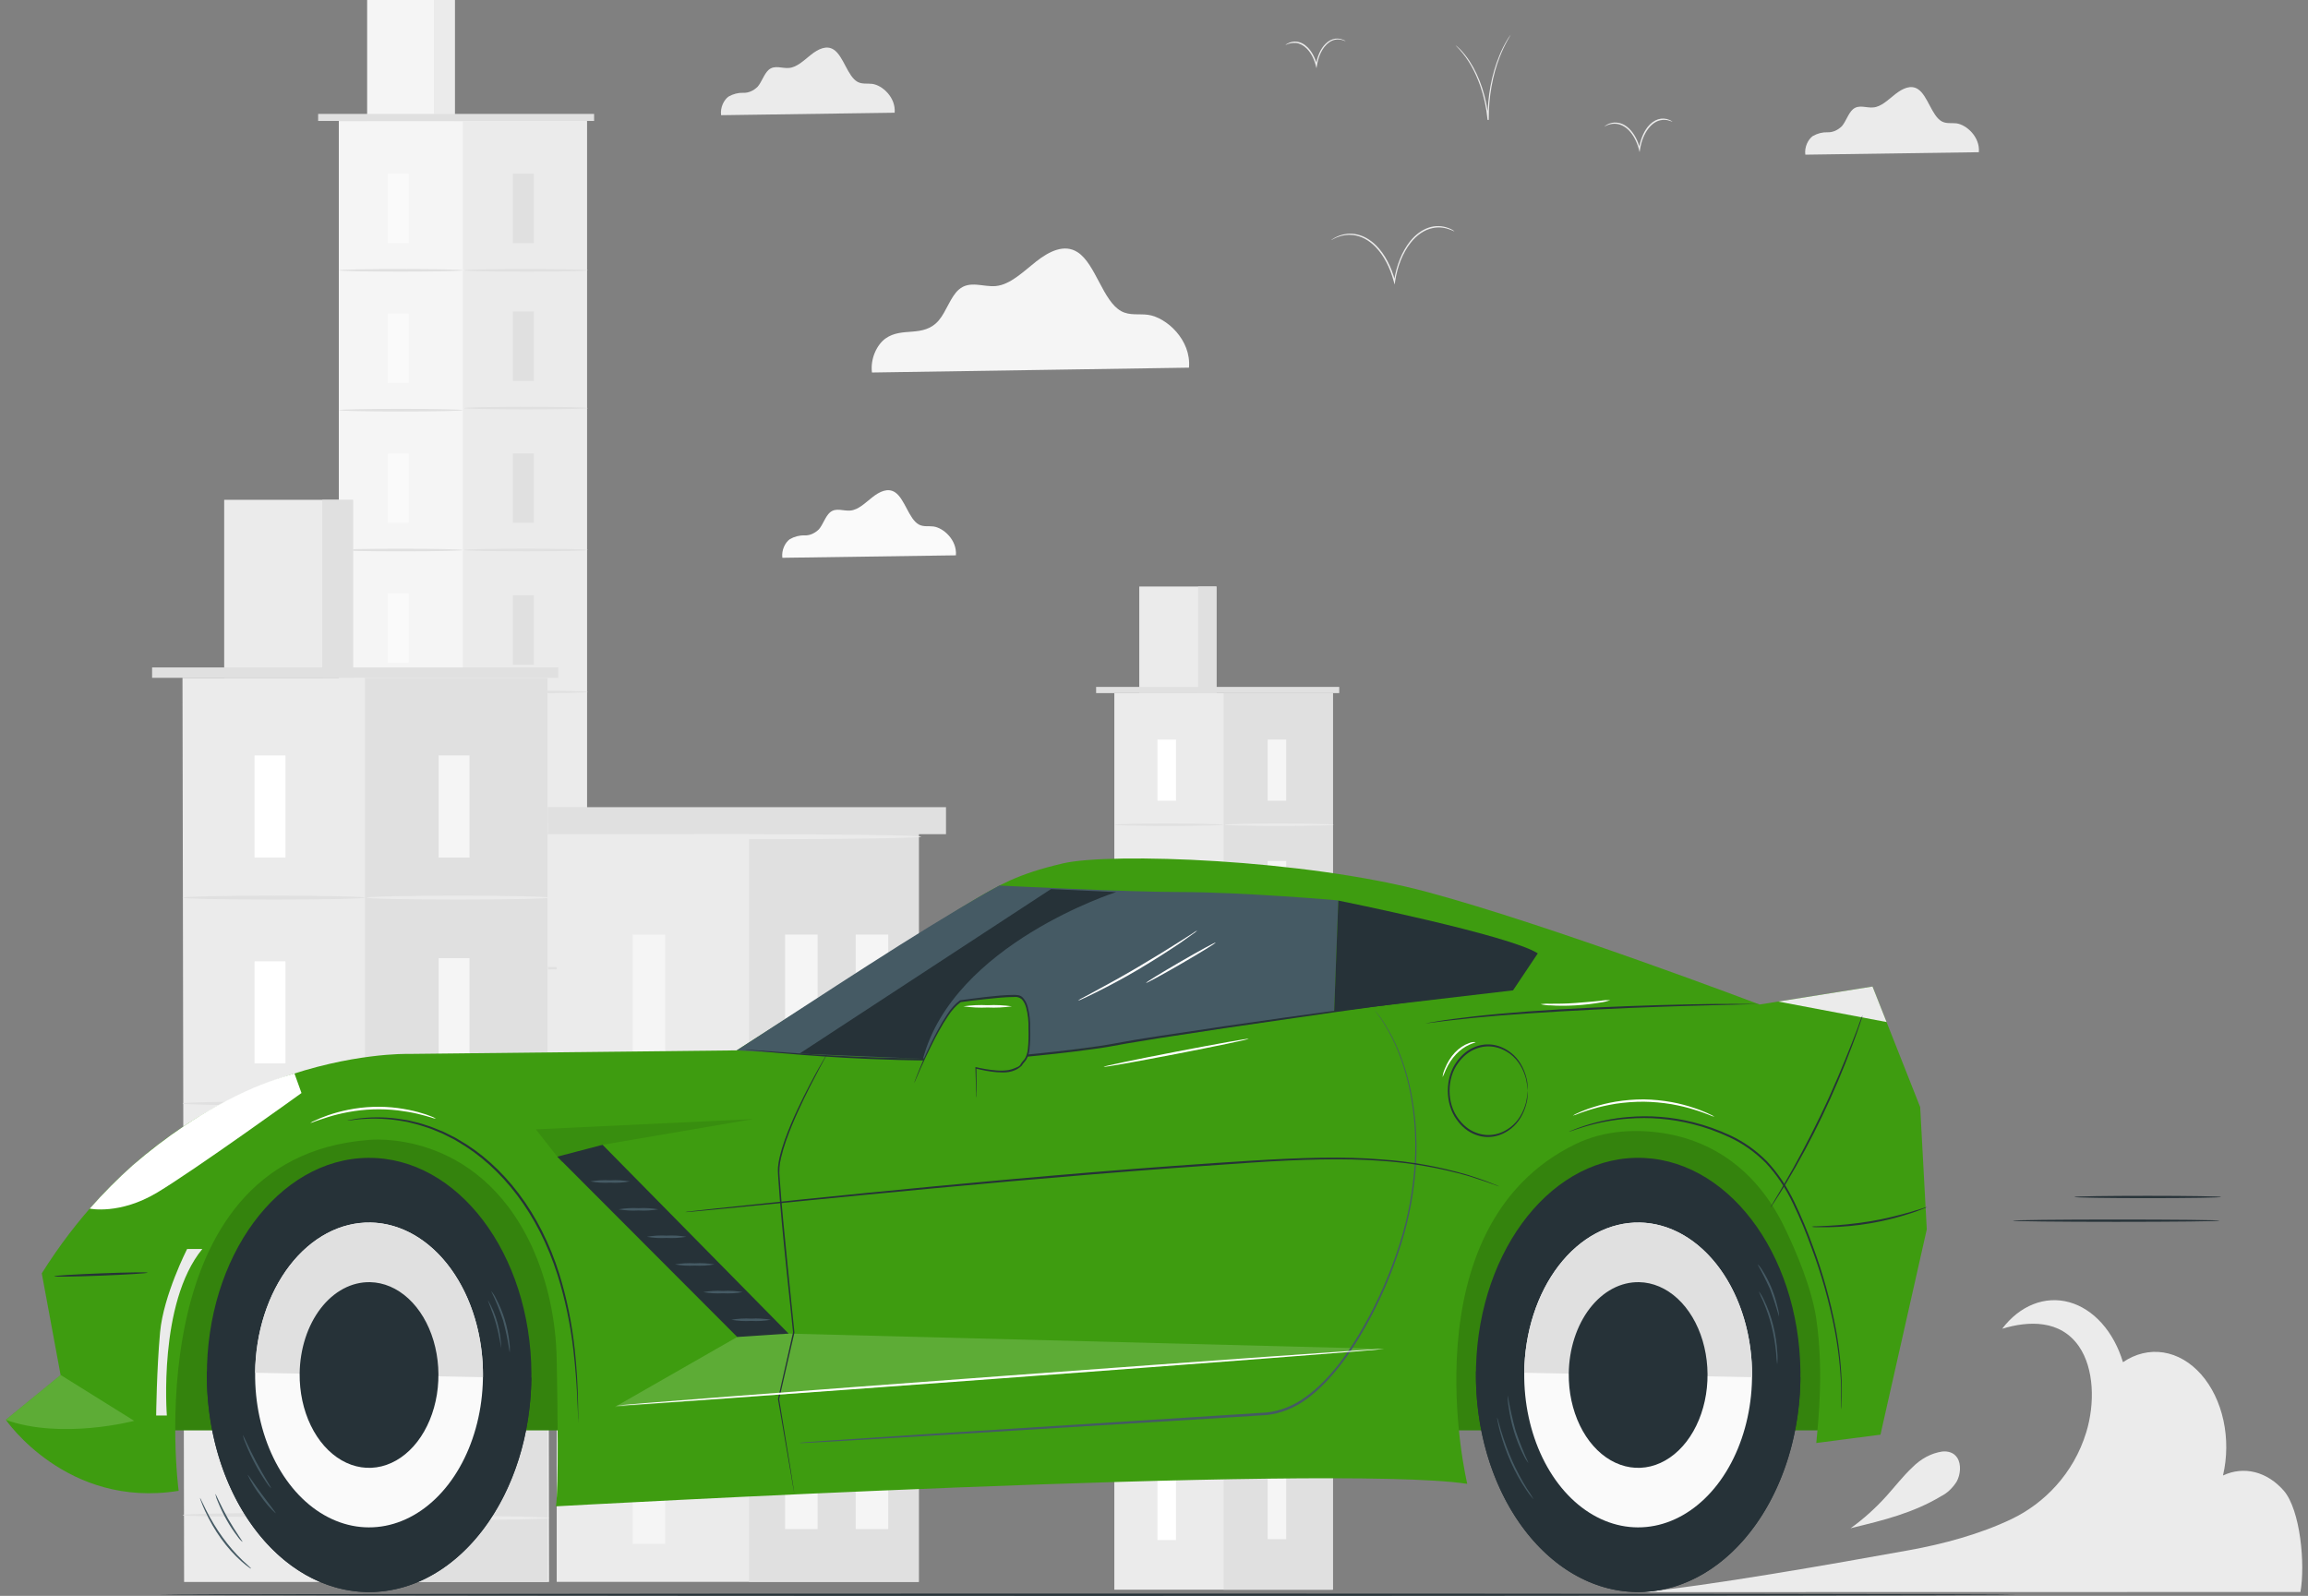 <svg width="201" height="139" viewBox="0 0 201 139" fill="none" xmlns="http://www.w3.org/2000/svg">
<rect x="0" y="0" width="201" height="139" fill="#808080" stroke="none"/>
<path d="M116.077 60.371H97.046V138.463H116.077V60.371Z" fill="#EBEBEB"/>
<path d="M116.076 60.371H106.56V138.463H116.076V60.371Z" fill="#E0E0E0"/>
<path d="M105.938 51.086H99.218V60.367H105.938V51.086Z" fill="#EBEBEB"/>
<path d="M105.938 51.086H104.337V60.367H105.938V51.086Z" fill="#E0E0E0"/>
<path d="M116.633 59.83H95.459V60.37H116.633V59.83Z" fill="#E0E0E0"/>
<path d="M102.413 64.417H100.802V69.74H102.413V64.417Z" fill="white"/>
<path d="M106.56 71.832C106.56 71.889 104.43 71.935 101.803 71.935C99.176 71.935 97.046 71.889 97.046 71.832C97.046 71.774 99.176 71.732 101.803 71.732C104.43 71.732 106.56 71.782 106.56 71.832Z" fill="#E0E0E0"/>
<path d="M112.013 64.417H110.402V69.74H112.013V64.417Z" fill="#F5F5F5"/>
<path d="M116.16 71.832C116.16 71.889 114.03 71.935 111.403 71.935C108.776 71.935 106.643 71.889 106.643 71.832C106.643 71.774 108.773 71.732 111.403 71.732C114.032 71.732 116.16 71.782 116.16 71.832Z" fill="#EBEBEB"/>
<path d="M112.013 74.991H110.402V80.314H112.013V74.991Z" fill="#F5F5F5"/>
<path d="M116.16 82.406C116.16 82.46 114.03 82.506 111.403 82.506C108.776 82.506 106.643 82.46 106.643 82.406C106.643 82.352 108.773 82.302 111.403 82.302C114.032 82.302 116.16 82.349 116.16 82.406Z" fill="#EBEBEB"/>
<path d="M112.013 85.88H110.402V91.204H112.013V85.88Z" fill="#F5F5F5"/>
<path d="M116.16 93.295C116.16 93.353 114.03 93.398 111.403 93.398C108.776 93.398 106.643 93.353 106.643 93.295C106.643 93.237 108.773 93.195 111.403 93.195C114.032 93.195 116.16 93.241 116.16 93.295Z" fill="#EBEBEB"/>
<path d="M112.013 96.772H110.402V102.096H112.013V96.772Z" fill="#F5F5F5"/>
<path d="M116.16 104.188C116.16 104.245 114.03 104.287 111.403 104.287C108.776 104.287 106.643 104.245 106.643 104.188C106.643 104.13 108.773 104.084 111.403 104.084C114.032 104.084 116.16 104.13 116.16 104.188Z" fill="#EBEBEB"/>
<path d="M112.013 107.351H110.402V112.674H112.013V107.351Z" fill="#F5F5F5"/>
<path d="M116.16 114.77C116.16 114.828 114.03 114.874 111.403 114.874C108.776 114.874 106.643 114.828 106.643 114.77C106.643 114.713 108.773 114.67 111.403 114.67C114.032 114.67 116.16 114.713 116.16 114.77Z" fill="#EBEBEB"/>
<path d="M112.013 117.975H110.402V123.298H112.013V117.975Z" fill="#F5F5F5"/>
<path d="M112.013 128.737H110.402V134.061H112.013V128.737Z" fill="#F5F5F5"/>
<path d="M116.16 125.39C116.16 125.444 114.03 125.49 111.403 125.49C108.776 125.49 106.643 125.444 106.643 125.39C106.643 125.337 108.773 125.287 111.403 125.287C114.032 125.287 116.16 125.333 116.16 125.39Z" fill="#EBEBEB"/>
<path d="M102.413 75.152H100.802V80.476H102.413V75.152Z" fill="white"/>
<path d="M106.56 82.567C106.56 82.621 104.43 82.667 101.803 82.667C99.176 82.667 97.046 82.621 97.046 82.567C97.046 82.513 99.176 82.464 101.803 82.464C104.43 82.464 106.56 82.529 106.56 82.567Z" fill="#E0E0E0"/>
<path d="M102.413 85.884H100.802V91.207H102.413V85.884Z" fill="white"/>
<path d="M106.56 93.299C106.56 93.356 104.43 93.402 101.803 93.402C99.176 93.402 97.046 93.356 97.046 93.299C97.046 93.241 99.176 93.199 101.803 93.199C104.43 93.199 106.56 93.245 106.56 93.299Z" fill="#E0E0E0"/>
<path d="M102.413 96.619H100.802V101.943H102.413V96.619Z" fill="white"/>
<path d="M106.56 104.023C106.56 104.076 104.43 104.122 101.803 104.122C99.176 104.122 97.046 104.076 97.046 104.023C97.046 103.969 99.176 103.919 101.803 103.919C104.43 103.919 106.56 103.977 106.56 104.023Z" fill="#E0E0E0"/>
<path d="M102.413 107.351H100.802V112.674H102.413V107.351Z" fill="white"/>
<path d="M106.56 114.77C106.56 114.828 104.43 114.874 101.803 114.874C99.176 114.874 97.046 114.828 97.046 114.77C97.046 114.713 99.176 114.67 101.803 114.67C104.43 114.67 106.56 114.713 106.56 114.77Z" fill="#E0E0E0"/>
<path d="M102.413 118.086H100.802V123.41H102.413V118.086Z" fill="white"/>
<path d="M106.56 125.517C106.56 125.57 104.43 125.616 101.803 125.616C99.176 125.616 97.046 125.57 97.046 125.517C97.046 125.463 99.176 125.413 101.803 125.413C104.43 125.413 106.56 125.444 106.56 125.517Z" fill="#E0E0E0"/>
<path d="M102.413 128.818H100.802V134.141H102.413V128.818Z" fill="white"/>
<path d="M51.108 10.536H29.508V117.852H51.108V10.536Z" fill="#F5F5F5"/>
<path d="M51.108 10.536H40.308V117.556H51.108V10.536Z" fill="#EBEBEB"/>
<path d="M39.6 0H31.974V10.536H39.6V0Z" fill="#F5F5F5"/>
<path d="M39.603 0H37.784V10.536H39.603V0Z" fill="#EBEBEB"/>
<path d="M27.706 10.535V9.922H51.739V10.535" fill="#E0E0E0"/>
<path d="M35.6 15.13H33.771V21.175H35.6V15.13Z" fill="#FAFAFA"/>
<path d="M40.308 23.544C40.308 23.609 37.889 23.659 34.907 23.659C31.925 23.659 29.508 23.609 29.508 23.544C29.508 23.479 31.925 23.429 34.907 23.429C37.889 23.429 40.308 23.482 40.308 23.544Z" fill="#E0E0E0"/>
<path d="M46.495 15.13H44.666V21.175H46.495V15.13Z" fill="#E0E0E0"/>
<path d="M51.201 23.544C51.201 23.609 48.784 23.659 45.815 23.659C42.845 23.659 40.413 23.609 40.413 23.544C40.413 23.479 42.832 23.429 45.815 23.429C48.797 23.429 51.201 23.482 51.201 23.544Z" fill="#E0E0E0"/>
<path d="M46.495 27.128H44.666V33.174H46.495V27.128Z" fill="#E0E0E0"/>
<path d="M51.201 35.545C51.201 35.607 48.784 35.66 45.815 35.66C42.845 35.66 40.413 35.607 40.413 35.545C40.413 35.484 42.832 35.43 45.815 35.43C48.797 35.43 51.201 35.48 51.201 35.545Z" fill="#E0E0E0"/>
<path d="M46.495 39.492H44.666V45.537H46.495V39.492Z" fill="#E0E0E0"/>
<path d="M51.201 47.904C51.201 47.969 48.784 48.019 45.815 48.019C42.845 48.019 40.413 47.969 40.413 47.904C40.413 47.839 42.832 47.789 45.815 47.789C48.797 47.789 51.201 47.843 51.201 47.904Z" fill="#E0E0E0"/>
<path d="M46.495 51.85H44.666V57.895H46.495V51.85Z" fill="#E0E0E0"/>
<path d="M51.201 60.267C51.201 60.329 48.784 60.382 45.815 60.382C42.845 60.382 40.413 60.329 40.413 60.267C40.413 60.206 42.832 60.152 45.815 60.152C48.797 60.152 51.201 60.202 51.201 60.267Z" fill="#E0E0E0"/>
<path d="M46.495 63.86H44.666V69.905H46.495V63.86Z" fill="#E0E0E0"/>
<path d="M51.201 72.273C51.201 72.338 48.784 72.388 45.815 72.388C42.845 72.388 40.413 72.338 40.413 72.273C40.413 72.208 42.832 72.158 45.815 72.158C48.797 72.158 51.201 72.212 51.201 72.273Z" fill="#E0E0E0"/>
<path d="M46.495 75.916H44.666V81.961H46.495V75.916Z" fill="#E0E0E0"/>
<path d="M46.495 88.129H44.666V94.174H46.495V88.129Z" fill="#E0E0E0"/>
<path d="M51.201 84.329C51.201 84.394 48.784 84.444 45.815 84.444C42.845 84.444 40.413 84.394 40.413 84.329C40.413 84.264 42.832 84.214 45.815 84.214C48.797 84.214 51.201 84.268 51.201 84.329Z" fill="#E0E0E0"/>
<path d="M35.6 27.313H33.771V33.358H35.6V27.313Z" fill="#FAFAFA"/>
<path d="M40.308 35.726C40.308 35.791 37.889 35.841 34.907 35.841C31.925 35.841 29.508 35.791 29.508 35.726C29.508 35.661 31.925 35.611 34.907 35.611C37.889 35.611 40.308 35.664 40.308 35.726Z" fill="#E0E0E0"/>
<path d="M35.6 39.495H33.771V45.54H35.6V39.495Z" fill="#FAFAFA"/>
<path d="M40.308 47.908C40.308 47.973 37.889 48.023 34.907 48.023C31.925 48.023 29.508 47.973 29.508 47.908C29.508 47.843 31.925 47.793 34.907 47.793C37.889 47.793 40.308 47.847 40.308 47.908Z" fill="#E0E0E0"/>
<path d="M35.6 51.678H33.771V57.723H35.6V51.678Z" fill="#FAFAFA"/>
<path d="M40.308 60.091C40.308 60.156 37.889 60.206 34.907 60.206C31.925 60.206 29.508 60.156 29.508 60.091C29.508 60.026 31.925 59.976 34.907 59.976C37.889 59.976 40.308 60.029 40.308 60.091Z" fill="#E0E0E0"/>
<path d="M35.6 63.86H33.771V69.905H35.6V63.86Z" fill="#FAFAFA"/>
<path d="M40.308 72.273C40.308 72.338 37.889 72.388 34.907 72.388C31.925 72.388 29.508 72.338 29.508 72.273C29.508 72.208 31.925 72.158 34.907 72.158C37.889 72.158 40.308 72.212 40.308 72.273Z" fill="#E0E0E0"/>
<path d="M35.6 76.043H33.771V82.088H35.6V76.043Z" fill="#FAFAFA"/>
<path d="M40.308 84.448C40.308 84.513 37.889 84.563 34.907 84.563C31.925 84.563 29.508 84.513 29.508 84.448C29.508 84.383 31.925 84.333 34.907 84.333C37.889 84.333 40.308 84.391 40.308 84.448Z" fill="#E0E0E0"/>
<path d="M35.6 88.221H33.771V94.266H35.6V88.221Z" fill="#FAFAFA"/>
<path d="M80.015 72.577H48.483V137.78H80.015V72.577Z" fill="#EBEBEB"/>
<path d="M80.015 72.577H65.23V137.78H80.015V72.577Z" fill="#E0E0E0"/>
<path d="M57.928 81.401H55.093V92.198H57.928V81.401Z" fill="#F5F5F5"/>
<path d="M57.928 123.667H55.093V134.467H57.928V123.667Z" fill="#F5F5F5"/>
<path d="M65.23 96.438C65.23 96.561 61.481 96.657 56.856 96.657C52.231 96.657 48.483 96.561 48.483 96.438C48.483 96.316 52.231 96.22 56.856 96.22C61.481 96.22 65.23 96.319 65.23 96.438Z" fill="#F5F5F5"/>
<path d="M57.928 102.695H55.093V113.492H57.928V102.695Z" fill="#F5F5F5"/>
<path d="M65.23 117.733C65.23 117.851 61.481 117.951 56.856 117.951C52.231 117.951 48.483 117.851 48.483 117.733C48.483 117.614 52.231 117.51 56.856 117.51C61.481 117.51 65.23 117.61 65.23 117.733Z" fill="#F5F5F5"/>
<path d="M71.206 81.401H68.371V92.198H71.206V81.401Z" fill="#F5F5F5"/>
<path d="M77.356 81.401H74.521V92.198H77.356V81.401Z" fill="#F5F5F5"/>
<path d="M71.206 101.892H68.371V112.689H71.206V101.892Z" fill="#F5F5F5"/>
<path d="M77.356 101.892H74.521V112.689H77.356V101.892Z" fill="#F5F5F5"/>
<path d="M71.206 122.385H68.371V133.182H71.206V122.385Z" fill="#F5F5F5"/>
<path d="M77.356 122.385H74.521V133.182H77.356V122.385Z" fill="#F5F5F5"/>
<path d="M82.385 70.304H46.11V72.657H82.385V70.304Z" fill="#E0E0E0"/>
<path d="M80.236 72.876C80.236 72.998 73.187 73.098 64.495 73.098C55.803 73.098 48.755 72.998 48.755 72.876C48.755 72.753 55.801 72.657 64.495 72.657C73.189 72.657 80.236 72.757 80.236 72.876Z" fill="#EBEBEB"/>
<path d="M47.817 137.788H16.033L15.893 59.036H47.68L47.817 137.788Z" fill="#EBEBEB"/>
<path d="M47.678 59.039H31.786V137.788H47.678V59.039Z" fill="#E0E0E0"/>
<path d="M30.747 43.533H19.524V59.035H30.747V43.533Z" fill="#EBEBEB"/>
<path d="M30.747 43.533H28.071V59.035H30.747V43.533Z" fill="#E0E0E0"/>
<path d="M48.61 58.133H13.246V59.039H48.61V58.133Z" fill="#E0E0E0"/>
<path d="M24.859 65.798H22.168V74.691H24.859V65.798Z" fill="white"/>
<path d="M31.788 78.184C31.788 78.276 28.23 78.353 23.843 78.353C19.456 78.353 15.896 78.276 15.896 78.184C15.896 78.092 19.453 78.012 23.843 78.012C28.233 78.012 31.788 78.088 31.788 78.184Z" fill="#E0E0E0"/>
<path d="M40.891 65.798H38.2V74.691H40.891V65.798Z" fill="#F5F5F5"/>
<path d="M47.817 78.184C47.817 78.276 44.259 78.353 39.872 78.353C35.484 78.353 31.925 78.276 31.925 78.184C31.925 78.092 35.482 78.012 39.872 78.012C44.262 78.012 47.817 78.088 47.817 78.184Z" fill="#EBEBEB"/>
<path d="M40.891 83.454H38.2V92.347H40.891V83.454Z" fill="#F5F5F5"/>
<path d="M47.817 95.84C47.817 95.932 44.259 96.008 39.872 96.008C35.484 96.008 31.925 95.932 31.925 95.84C31.925 95.748 35.482 95.671 39.872 95.671C44.262 95.671 47.817 95.744 47.817 95.84Z" fill="#EBEBEB"/>
<path d="M40.891 101.647H38.2V110.54H40.891V101.647Z" fill="#F5F5F5"/>
<path d="M47.817 114.029C47.817 114.121 44.259 114.197 39.872 114.197C35.484 114.197 31.925 114.121 31.925 114.029C31.925 113.937 35.482 113.86 39.872 113.86C44.262 113.86 47.817 113.937 47.817 114.029Z" fill="#EBEBEB"/>
<path d="M40.891 119.836H38.2V128.73H40.891V119.836Z" fill="#F5F5F5"/>
<path d="M47.817 132.218C47.817 132.314 44.259 132.387 39.872 132.387C35.484 132.387 31.925 132.314 31.925 132.218C31.925 132.122 35.482 132.042 39.867 132.042C44.252 132.042 47.817 132.126 47.817 132.218Z" fill="#EBEBEB"/>
<path d="M24.859 83.727H22.168V92.62H24.859V83.727Z" fill="white"/>
<path d="M31.788 96.108C31.788 96.204 28.23 96.277 23.843 96.277C19.456 96.277 15.896 96.204 15.896 96.108C15.896 96.013 19.453 95.94 23.843 95.94C28.233 95.94 31.788 96.016 31.788 96.108Z" fill="#E0E0E0"/>
<path d="M24.859 101.651H22.168V110.544H24.859V101.651Z" fill="white"/>
<path d="M31.788 114.037C31.788 114.129 28.23 114.205 23.843 114.205C19.456 114.205 15.896 114.129 15.896 114.037C15.896 113.945 19.453 113.864 23.843 113.864C28.233 113.864 31.788 113.941 31.788 114.037Z" fill="#E0E0E0"/>
<path d="M24.859 119.579H22.168V128.472H24.859V119.579Z" fill="white"/>
<path d="M31.788 131.961C31.788 132.057 28.23 132.13 23.843 132.13C19.456 132.13 15.896 132.057 15.896 131.961C15.896 131.866 19.453 131.793 23.843 131.793C28.233 131.793 31.788 131.869 31.788 131.961Z" fill="#E0E0E0"/>
<path d="M77.914 9.818C78.029 8.498 76.844 7.415 75.955 7.304C75.529 7.25 75.089 7.35 74.685 7.131C73.813 6.655 73.461 4.886 72.613 4.326C71.977 3.903 71.245 4.28 70.628 4.767C70.011 5.254 69.404 5.865 68.713 5.918C68.113 5.98 67.462 5.631 66.938 6.087C66.546 6.433 66.341 7.139 65.981 7.554C65.606 7.917 65.172 8.101 64.732 8.083C64.294 8.068 63.857 8.18 63.444 8.413C63.045 8.701 62.71 9.361 62.8 10.033L77.914 9.818Z" fill="#EBEBEB"/>
<path d="M83.247 48.369C83.362 47.053 82.175 45.97 81.288 45.855C80.865 45.801 80.424 45.905 80.02 45.686C79.148 45.206 78.796 43.441 77.949 42.88C77.312 42.458 76.58 42.831 75.963 43.318C75.346 43.805 74.739 44.419 74.046 44.469C73.449 44.527 72.797 44.181 72.273 44.638C71.882 44.98 71.676 45.686 71.316 46.105C70.941 46.466 70.508 46.65 70.067 46.634C69.629 46.618 69.192 46.73 68.78 46.964C68.381 47.252 68.045 47.912 68.133 48.584L83.247 48.369Z" fill="#FAFAFA"/>
<path d="M172.335 13.257C172.453 11.941 171.265 10.858 170.377 10.743C169.953 10.693 169.51 10.793 169.108 10.574C168.237 10.098 167.884 8.329 167.037 7.769C166.4 7.346 165.668 7.723 165.051 8.206C164.434 8.69 163.827 9.308 163.134 9.358C162.534 9.419 161.886 9.07 161.359 9.526C160.97 9.868 160.764 10.574 160.404 10.993C160.03 11.355 159.596 11.539 159.156 11.522C158.717 11.507 158.281 11.618 157.868 11.852C157.469 12.14 157.133 12.8 157.222 13.472L172.335 13.257Z" fill="#EBEBEB"/>
<path d="M103.546 32.023C103.759 29.616 101.587 27.635 99.964 27.417C99.188 27.317 98.382 27.505 97.645 27.102C96.054 26.231 95.417 23.003 93.863 21.978C92.7 21.21 91.363 21.893 90.234 22.78C89.106 23.667 87.994 24.788 86.736 24.914C85.641 25.025 84.451 24.388 83.494 25.229C82.781 25.851 82.407 27.148 81.748 27.916C81.09 28.683 80.265 28.818 79.466 28.883C78.668 28.948 77.841 28.963 77.114 29.485C76.386 30.007 75.784 31.213 75.936 32.445L103.546 32.023Z" fill="#F5F5F5"/>
<path d="M117.198 3.593C117.116 3.571 117.034 3.541 116.953 3.504C116.724 3.427 116.488 3.413 116.256 3.462C115.919 3.537 115.601 3.754 115.337 4.092C115.016 4.506 114.789 5.073 114.691 5.707L114.652 5.945L114.593 5.719C114.436 5.116 114.165 4.602 113.817 4.245C113.533 3.955 113.207 3.782 112.87 3.742C112.555 3.716 112.24 3.778 111.939 3.927C112.015 3.853 112.097 3.799 112.184 3.765C112.409 3.654 112.646 3.607 112.882 3.627C113.235 3.651 113.578 3.822 113.876 4.122C114.244 4.489 114.53 5.025 114.696 5.658H114.598C114.702 5.001 114.94 4.416 115.276 3.992C115.511 3.705 115.786 3.508 116.077 3.416C116.369 3.325 116.671 3.34 116.958 3.462C117.042 3.485 117.123 3.529 117.198 3.593Z" fill="#EBEBEB"/>
<path d="M126.671 20.17C126.671 20.17 126.492 20.07 126.164 19.959C125.699 19.798 125.22 19.768 124.749 19.87C124.049 20.017 123.39 20.463 122.842 21.16C122.172 22.017 121.699 23.194 121.495 24.511V24.549L121.456 24.787L121.397 24.572C121.071 23.316 120.509 22.245 119.786 21.502C119.2 20.903 118.525 20.549 117.827 20.473C117.355 20.419 116.88 20.488 116.422 20.676C116.096 20.811 115.932 20.93 115.932 20.914C115.97 20.873 116.011 20.841 116.055 20.818C116.175 20.74 116.297 20.672 116.422 20.615C116.995 20.354 117.598 20.288 118.188 20.421C118.779 20.553 119.346 20.881 119.85 21.383C120.592 22.13 121.17 23.216 121.505 24.495H121.407V24.457C121.613 23.105 122.101 21.899 122.793 21.029C123.263 20.443 123.814 20.034 124.401 19.834C124.989 19.634 125.598 19.649 126.181 19.878C126.309 19.925 126.434 19.987 126.556 20.062C126.597 20.09 126.636 20.126 126.671 20.17Z" fill="#EBEBEB"/>
<path d="M145.658 10.612C145.658 10.612 145.557 10.566 145.376 10.509C145.122 10.428 144.86 10.416 144.603 10.474C144.221 10.556 143.862 10.802 143.564 11.184C143.2 11.651 142.942 12.291 142.83 13.008L142.791 13.249L142.734 13.023C142.554 12.343 142.249 11.763 141.858 11.357C141.537 11.029 141.168 10.834 140.786 10.789C140.527 10.758 140.266 10.792 140.014 10.889C139.838 10.958 139.743 11.019 139.738 11.008C139.733 10.996 139.76 10.981 139.804 10.95C139.869 10.902 139.936 10.861 140.005 10.827C140.259 10.705 140.525 10.654 140.79 10.678C141.188 10.706 141.574 10.898 141.909 11.234C142.322 11.647 142.643 12.251 142.827 12.961H142.732C142.846 12.205 143.117 11.53 143.503 11.042C143.766 10.719 144.074 10.496 144.402 10.393C144.73 10.29 145.068 10.308 145.391 10.447C145.461 10.475 145.53 10.512 145.597 10.559C145.636 10.589 145.66 10.605 145.658 10.612Z" fill="#EBEBEB"/>
<path d="M131.567 3.017C131.567 3.017 131.469 3.193 131.296 3.5C131.05 3.939 130.828 4.409 130.632 4.905C129.983 6.547 129.644 8.443 129.653 10.375V10.444H129.55C129.45 9.405 129.235 8.402 128.913 7.481C128.473 6.217 127.852 5.13 127.099 4.306C126.884 4.072 126.759 3.953 126.764 3.942C126.797 3.959 126.83 3.984 126.859 4.015C126.949 4.087 127.037 4.166 127.121 4.253C127.435 4.568 127.727 4.933 127.993 5.343C128.88 6.712 129.462 8.492 129.653 10.421H129.55V10.371C129.541 8.409 129.898 6.487 130.578 4.84C130.779 4.348 131.009 3.886 131.266 3.462C131.354 3.309 131.435 3.205 131.484 3.128C131.509 3.086 131.537 3.049 131.567 3.017Z" fill="#EBEBEB"/>
<path d="M175.596 138.9C175.596 138.954 139.38 139 94.715 139C50.05 139 13.824 138.95 13.824 138.9C13.824 138.851 50.033 138.801 94.715 138.801C139.397 138.801 175.596 138.843 175.596 138.9Z" fill="#263238"/>
<path d="M142.925 138.674C148.518 138.183 159.791 136.191 166.285 135.017C169.207 134.491 172.446 133.627 175.219 132.292C177.993 130.956 180.58 128.392 181.693 124.738C182.439 122.285 182.393 119.211 181.051 117.269C179.441 114.939 176.679 115.031 174.367 115.734C175.124 114.735 176.053 114.001 177.072 113.598C178.091 113.195 179.169 113.135 180.209 113.423C181.25 113.711 182.221 114.339 183.037 115.25C183.853 116.161 184.488 117.328 184.886 118.647C185.972 117.907 187.197 117.613 188.408 117.802C189.619 117.991 190.761 118.654 191.691 119.708C192.622 120.761 193.299 122.159 193.638 123.726C193.977 125.293 193.962 126.959 193.597 128.515C194.492 128.094 195.455 127.997 196.387 128.232C197.32 128.468 198.19 129.029 198.909 129.858C200.328 131.535 200.773 136.195 200.343 138.663L142.925 138.674Z" fill="#EBEBEB"/>
<path d="M161.325 133.067C163.956 132.433 166.617 131.785 169.055 130.315C169.578 130.052 170.041 129.616 170.403 129.048C170.733 128.449 170.819 127.551 170.461 126.983C170.154 126.496 169.626 126.384 169.153 126.427C168.196 126.567 167.286 127.052 166.52 127.831C165.737 128.568 165.045 129.463 164.308 130.284C163.33 131.369 162.273 132.319 161.153 133.12" fill="#EBEBEB"/>
<path d="M116.792 78.487C116.767 78.493 116.74 78.493 116.715 78.487H116.491L115.631 78.453L112.444 78.284L107.717 78.011L104.926 77.846C104.441 77.796 103.951 77.846 103.449 77.846H101.929C97.813 77.846 94.093 77.601 91.402 77.443L88.215 77.24L87.355 77.175L87.128 77.152C87.103 77.158 87.076 77.158 87.051 77.152H87.355L88.215 77.179L91.405 77.321C94.098 77.443 97.819 77.647 101.929 77.666H103.449C103.951 77.666 104.444 77.632 104.929 77.666L107.72 77.843L112.447 78.157L115.633 78.388L116.494 78.46L116.721 78.484L116.792 78.487Z" fill="#263238"/>
<path d="M25.919 97.824H162.794V124.58H13.281V114.731C13.282 110.247 14.614 105.946 16.984 102.776C19.354 99.605 22.567 97.824 25.919 97.824Z" fill="#3E9C10"/>
<g opacity="0.4">
<path opacity="0.4" d="M25.919 97.824H162.794V124.58H13.281V114.731C13.282 110.247 14.614 105.946 16.984 102.776C19.354 99.605 22.567 97.824 25.919 97.824Z" fill="black"/>
</g>
<path d="M0.503 123.659C0.503 123.659 5.807 131.431 15.559 129.85C15.559 129.85 11.658 100.883 32.098 99.29C32.098 99.29 41.465 98.196 46.29 108.502C47.68 111.523 48.437 114.988 48.484 118.535C48.565 122.604 48.659 129.474 48.415 131.201C48.415 131.201 115.958 127.444 127.781 129.244C127.781 129.244 122.4 106.832 137.226 99.643C139.756 98.415 142.676 98.281 145.341 98.784C148.975 99.467 152.87 101.693 155.38 106.844C156.461 109.059 157.798 112.271 158.176 114.866C158.822 119.314 158.383 123.506 158.176 125.686L163.767 124.96L167.8 107.078L167.226 96.427L163.075 85.926L153.237 87.492C153.237 87.492 135.035 80.583 124.325 77.7C113.615 74.818 96.697 74.246 92.602 75.194C88.505 76.142 86.945 77.155 84.914 78.33C82.884 79.504 64.157 91.487 64.157 91.487L35.537 91.798C35.537 91.798 15.986 91.253 3.638 110.909L5.276 119.759L0.503 123.659Z" fill="#3E9C10"/>
<path d="M64.162 91.488C64.162 91.488 81.799 92.493 86.44 92.255C91.081 92.017 116.19 88.076 116.19 88.076L116.552 78.426C116.552 78.426 108.222 77.697 102.755 77.697C98.206 77.697 87.034 77.129 87.034 77.129C86.678 77.329 86.288 77.536 85.924 77.743C79.436 81.447 72.145 86.329 64.162 91.488Z" fill="#455A64"/>
<path d="M7.814 105.27C7.814 105.27 10.427 105.831 13.694 103.869C16.961 101.908 26.257 95.203 26.257 95.203L25.643 93.499C25.643 93.499 23.977 93.948 22.058 94.761C19.982 95.66 17.96 96.773 16.012 98.089C14.483 99.116 12.997 100.252 11.56 101.494C10.258 102.655 9.007 103.916 7.814 105.27Z" fill="white"/>
<path d="M12.862 110.851C12.862 110.905 11.044 111.02 8.795 111.108C6.546 111.196 4.722 111.223 4.719 111.165C4.716 111.108 6.541 110.997 8.789 110.909C11.038 110.82 12.862 110.797 12.862 110.851Z" fill="#263238"/>
<g opacity="0.4">
<path opacity="0.4" d="M5.281 119.76L11.686 123.755C11.686 123.755 5.405 125.421 0.5 123.671L5.281 119.76Z" fill="white"/>
</g>
<path d="M16.296 108.786C16.296 108.786 14.236 112.824 13.941 116.04C13.646 119.257 13.6 123.291 13.6 123.291H14.532C14.532 123.291 13.757 113.476 17.621 108.786H16.296Z" fill="#EBEBEB"/>
<g opacity="0.3">
<path opacity="0.3" d="M48.899 101.21L46.662 98.365L65.627 97.467L52.479 99.713L48.899 101.21Z" fill="black"/>
</g>
<path d="M50.353 123.92C50.35 123.883 50.35 123.846 50.353 123.809C50.353 123.721 50.353 123.613 50.339 123.479C50.339 123.191 50.322 122.765 50.293 122.22C50.233 120.678 50.115 119.14 49.938 117.614C49.677 115.345 49.209 113.128 48.544 111.012C47.721 108.427 46.53 106.081 45.039 104.104C43.55 102.132 41.799 100.55 39.876 99.44L39.549 99.245L39.216 99.079L38.565 98.749C38.126 98.577 37.704 98.366 37.291 98.239C36.878 98.112 36.474 97.959 36.078 97.874L35.504 97.728L34.948 97.629C33.807 97.436 32.654 97.383 31.506 97.471C31.096 97.494 30.783 97.556 30.568 97.575L30.321 97.602H30.238C30.265 97.589 30.293 97.581 30.321 97.579L30.562 97.533C30.777 97.502 31.093 97.425 31.5 97.391C32.658 97.271 33.821 97.304 34.974 97.49L35.547 97.583L36.121 97.721C36.517 97.805 36.921 97.939 37.343 98.078C37.765 98.216 38.186 98.412 38.628 98.584L39.285 98.911L39.62 99.076L39.95 99.271C41.897 100.381 43.67 101.972 45.176 103.962C46.681 105.954 47.878 108.322 48.701 110.932C49.36 113.062 49.816 115.294 50.058 117.576C50.22 119.115 50.315 120.666 50.342 122.22C50.362 122.769 50.342 123.195 50.359 123.483V123.813C50.361 123.849 50.359 123.885 50.353 123.92Z" fill="#263238"/>
<g opacity="0.4">
<path opacity="0.4" d="M53.541 122.55L64.885 116.06L120.535 117.491L53.541 122.55Z" fill="white"/>
</g>
<path d="M64.205 116.451L48.532 100.745L52.479 99.713L68.676 116.156L64.205 116.451Z" fill="#263238"/>
<path d="M69.195 130.153C69.18 130.107 69.169 130.058 69.164 130.008C69.141 129.896 69.115 129.754 69.081 129.574C69.009 129.19 68.912 128.614 68.794 127.904C68.541 126.446 68.186 124.381 67.756 121.878V121.859V121.836C68.146 120.101 68.59 118.144 69.069 116.033V116.079C68.883 114.313 68.685 112.409 68.478 110.437C68.192 107.662 67.933 105.021 67.776 102.599L67.75 102.146C67.741 101.993 67.741 101.839 67.75 101.685C67.777 101.391 67.824 101.101 67.89 100.818C68.016 100.283 68.172 99.761 68.355 99.256C68.685 98.355 69.051 97.479 69.451 96.63C70.182 95.072 70.836 93.875 71.295 93.049C71.525 92.639 71.708 92.324 71.834 92.117C71.892 92.017 71.94 91.94 71.978 91.879C72.015 91.817 72.029 91.798 72.032 91.802C72.022 91.834 72.008 91.863 71.992 91.89L71.857 92.14L71.341 93.096C70.896 93.932 70.257 95.145 69.543 96.704C69.15 97.552 68.791 98.427 68.467 99.325C68.29 99.822 68.14 100.335 68.017 100.86C67.881 101.413 67.841 101.999 67.899 102.576C68.062 104.986 68.335 107.627 68.61 110.402C68.817 112.375 69.012 114.279 69.184 116.044V116.079L67.85 121.878V121.836C68.26 124.342 68.599 126.415 68.837 127.877L69.101 129.555C69.129 129.735 69.15 129.881 69.167 129.996C69.182 130.046 69.192 130.099 69.195 130.153Z" fill="#263238"/>
<path d="M69.618 91.775L91.526 77.439L97.205 77.701C97.205 77.701 83.05 82.214 80.382 92.221L69.618 91.775Z" fill="#263238"/>
<path d="M133.924 83.04L131.768 86.26L116.19 88.087L116.551 78.438C116.551 78.438 131.515 81.454 133.924 83.04Z" fill="#263238"/>
<path d="M69.6 125.674L69.789 125.651L70.348 125.605L72.5 125.452L80.413 124.93L106.515 123.272L110.286 123.03C111.5 122.903 112.68 122.431 113.746 121.644C115.851 120.109 117.474 117.787 118.8 115.442C120.065 113.216 121.117 110.786 121.932 108.21C122.642 105.965 123.077 103.582 123.222 101.152C123.277 100.095 123.267 99.033 123.191 97.978C123.117 97.037 122.992 96.104 122.818 95.187C122.531 93.719 122.092 92.311 121.516 91.004C121.145 90.184 120.717 89.412 120.237 88.701C120.07 88.459 119.935 88.286 119.847 88.163L119.717 87.975C119.717 87.975 119.766 88.029 119.858 88.148C119.95 88.267 120.087 88.436 120.26 88.67C120.75 89.378 121.187 90.15 121.565 90.973C122.151 92.283 122.6 93.694 122.898 95.168C123.077 96.09 123.206 97.028 123.286 97.974C123.367 99.037 123.381 100.108 123.329 101.175C123.19 103.621 122.757 106.022 122.046 108.283C121.235 110.881 120.182 113.331 118.911 115.576C117.592 117.917 115.949 120.247 113.826 121.836C112.741 122.637 111.541 123.118 110.307 123.248L106.526 123.49L80.425 125.087L72.511 125.551L70.357 125.667L69.798 125.69L69.6 125.674Z" fill="#455A64"/>
<path d="M133.049 94.999C133.023 94.651 132.972 94.306 132.897 93.971C132.659 93.068 132.185 92.311 131.563 91.837C131.108 91.486 130.605 91.262 130.083 91.178C129.562 91.094 129.033 91.153 128.529 91.349C127.933 91.577 127.394 92.014 126.968 92.616C126.501 93.253 126.24 94.109 126.24 95.001C126.24 95.894 126.501 96.75 126.968 97.387C127.393 97.99 127.933 98.426 128.529 98.65C129.033 98.848 129.562 98.908 130.084 98.824C130.605 98.74 131.109 98.515 131.563 98.162C132.186 97.69 132.66 96.932 132.897 96.028C132.972 95.692 133.023 95.348 133.049 94.999C133.056 95.091 133.056 95.184 133.049 95.276C133.049 95.387 133.04 95.497 133.023 95.606C133.011 95.758 132.986 95.907 132.949 96.051C132.726 96.991 132.251 97.787 131.615 98.285C131.149 98.656 130.631 98.896 130.094 98.989C129.556 99.082 129.01 99.026 128.489 98.826C127.866 98.597 127.301 98.145 126.857 97.517C126.364 96.845 126.088 95.941 126.088 94.999C126.088 94.058 126.364 93.154 126.857 92.482C127.302 91.856 127.866 91.403 128.489 91.173C129.01 90.972 129.556 90.917 130.094 91.011C130.632 91.105 131.15 91.345 131.615 91.718C132.251 92.214 132.727 93.009 132.949 93.948C132.986 94.092 133.011 94.241 133.023 94.393C133.041 94.503 133.049 94.615 133.049 94.727C133.056 94.818 133.056 94.909 133.049 94.999Z" fill="#263238"/>
<path d="M153.523 87.45H153.449H153.225L152.364 87.472L149.209 87.553C146.542 87.622 142.856 87.73 138.789 87.937C134.721 88.144 131.044 88.386 128.377 88.651C127.049 88.793 125.97 88.9 125.222 89.008L124.361 89.115L124.137 89.138C124.112 89.143 124.086 89.143 124.06 89.138C124.085 89.133 124.11 89.133 124.135 89.138L124.355 89.096L125.216 88.95C125.956 88.82 127.032 88.689 128.371 88.528C131.033 88.225 134.716 87.948 138.786 87.76C142.856 87.572 146.53 87.48 149.209 87.446C150.543 87.446 151.624 87.426 152.364 87.446H153.225H153.449C153.473 87.442 153.499 87.443 153.523 87.45Z" fill="#263238"/>
<path d="M154.863 87.235L164.3 89.019L163.075 85.926L154.863 87.235Z" fill="#EBEBEB"/>
<path d="M162.209 88.444C162.196 88.51 162.179 88.574 162.157 88.636L161.985 89.169C161.833 89.634 161.598 90.298 161.296 91.088C160.508 93.196 159.637 95.246 158.686 97.23C157.735 99.213 156.705 101.129 155.603 102.968C155.178 103.674 154.828 104.234 154.576 104.61L154.289 105.044C154.257 105.097 154.221 105.145 154.18 105.186C154.18 105.186 154.206 105.125 154.266 105.017L154.533 104.561C154.771 104.177 155.107 103.593 155.523 102.879C156.352 101.455 157.453 99.425 158.563 97.122C159.673 94.819 160.571 92.62 161.208 91.019C161.52 90.221 161.781 89.569 161.933 89.1L162.131 88.582C162.153 88.532 162.179 88.486 162.209 88.444Z" fill="#263238"/>
<path d="M160.345 122.742C160.34 122.701 160.34 122.66 160.345 122.619V122.235C160.345 121.917 160.345 121.468 160.345 120.846C160.282 119.142 160.09 117.451 159.771 115.799C159.293 113.353 158.624 110.981 157.777 108.721C157.298 107.374 156.753 106.07 156.148 104.818C155.507 103.469 154.703 102.273 153.768 101.279C152.808 100.323 151.744 99.574 150.612 99.056C149.561 98.562 148.484 98.178 147.389 97.905C145.535 97.444 143.646 97.286 141.764 97.437C140.492 97.533 139.227 97.768 137.983 98.139L137.41 98.32L136.985 98.465L136.721 98.554C136.693 98.566 136.663 98.574 136.632 98.577C136.66 98.559 136.689 98.545 136.718 98.534L136.977 98.427L137.398 98.262L137.972 98.062C139.216 97.66 140.484 97.403 141.761 97.295C143.657 97.126 145.561 97.275 147.429 97.74C148.533 98.011 149.619 98.396 150.678 98.891C151.824 99.414 152.901 100.173 153.871 101.141C154.817 102.151 155.632 103.363 156.283 104.729C156.889 105.991 157.434 107.302 157.915 108.656C158.758 110.932 159.419 113.321 159.886 115.783C160.191 117.447 160.364 119.149 160.402 120.861C160.402 121.468 160.402 121.94 160.382 122.258C160.382 122.408 160.382 122.527 160.365 122.619C160.362 122.661 160.355 122.702 160.345 122.742Z" fill="#263238"/>
<path d="M167.825 105.125C167.702 105.197 167.574 105.254 167.443 105.298C167.2 105.401 166.838 105.532 166.391 105.681C164.055 106.441 161.663 106.846 159.26 106.89C158.798 106.89 158.426 106.89 158.167 106.89C158.034 106.892 157.9 106.877 157.769 106.848C157.9 106.818 158.034 106.806 158.167 106.814L159.257 106.764C160.175 106.718 161.443 106.606 162.834 106.38C164.225 106.153 165.473 105.823 166.371 105.566L167.432 105.248C167.56 105.191 167.691 105.15 167.825 105.125Z" fill="#263238"/>
<path d="M59.659 105.57C59.659 105.57 59.722 105.57 59.842 105.539L60.379 105.474L62.447 105.247L70.056 104.449C76.475 103.793 85.347 102.914 95.157 102.1C100.061 101.697 104.737 101.359 108.99 101.094C113.244 100.83 117.085 100.711 120.303 100.987C122.845 101.158 125.372 101.612 127.858 102.342C128.736 102.63 129.413 102.856 129.866 103.048L130.382 103.255L130.557 103.332C130.557 103.332 130.494 103.332 130.376 103.275L129.857 103.09C129.401 102.91 128.71 102.707 127.849 102.419C125.36 101.713 122.833 101.275 120.291 101.11C117.079 100.864 113.241 100.979 108.99 101.263C104.74 101.547 100.064 101.881 95.159 102.284C85.353 103.087 76.481 103.954 70.059 104.587L62.449 105.332L60.381 105.524L59.845 105.57H59.659Z" fill="#263238"/>
<path d="M142.867 138.666C150.671 138.518 156.908 129.932 156.798 119.489C156.687 109.046 150.271 100.7 142.467 100.848C134.663 100.995 128.426 109.581 128.536 120.024C128.647 130.467 135.063 138.813 142.867 138.666Z" fill="#263238"/>
<path d="M128.535 119.441C128.535 119.441 128.535 119.472 128.535 119.487C128.508 121.97 128.847 124.436 129.532 126.744C130.217 129.052 131.236 131.157 132.529 132.938C133.822 134.719 135.364 136.142 137.069 137.126C138.773 138.11 140.605 138.634 142.461 138.67C146.208 138.743 149.824 136.821 152.512 133.326C155.201 129.832 156.742 125.051 156.796 120.036V119.986L128.535 119.441Z" fill="#263238"/>
<path d="M132.743 119.572C132.715 122.197 133.27 124.774 134.337 126.978C135.404 129.181 136.935 130.912 138.737 131.951C140.539 132.99 142.53 133.291 144.46 132.815C146.39 132.34 148.171 131.109 149.578 129.28C150.985 127.45 151.955 125.103 152.365 122.535C152.776 119.968 152.608 117.295 151.883 114.855C151.159 112.415 149.91 110.318 148.294 108.828C146.679 107.337 144.77 106.522 142.808 106.483C141.504 106.458 140.21 106.776 138.999 107.42C137.787 108.064 136.683 109.021 135.748 110.236C134.813 111.452 134.067 112.902 133.551 114.504C133.035 116.106 132.761 117.828 132.743 119.572Z" fill="#FAFAFA"/>
<path d="M142.808 106.483C141.505 106.458 140.211 106.776 139 107.419C137.788 108.063 136.684 109.02 135.749 110.235C134.815 111.45 134.068 112.9 133.552 114.501C133.036 116.102 132.761 117.824 132.743 119.568L152.586 119.952C152.605 118.208 152.367 116.477 151.886 114.856C151.405 113.236 150.69 111.758 149.782 110.507C148.874 109.257 147.79 108.258 146.594 107.567C145.397 106.877 144.111 106.509 142.808 106.483Z" fill="#E0E0E0"/>
<path d="M136.621 119.645C136.603 121.244 136.94 122.814 137.59 124.157C138.24 125.5 139.172 126.555 140.27 127.188C141.367 127.822 142.581 128.006 143.756 127.717C144.932 127.427 146.017 126.678 146.874 125.563C147.732 124.449 148.323 123.019 148.573 121.455C148.823 119.891 148.721 118.262 148.28 116.776C147.838 115.29 147.077 114.012 146.093 113.104C145.109 112.196 143.945 111.699 142.75 111.677C141.957 111.661 141.169 111.854 140.431 112.246C139.693 112.638 139.021 113.221 138.452 113.961C137.882 114.701 137.428 115.584 137.113 116.559C136.799 117.534 136.632 118.583 136.621 119.645Z" fill="#263238"/>
<path d="M32.242 138.67C40.047 138.601 46.331 130.078 46.28 119.635C46.228 109.191 39.859 100.78 32.054 100.85C24.25 100.919 17.964 109.441 18.016 119.885C18.068 130.329 24.437 138.74 32.242 138.67Z" fill="#263238"/>
<path d="M18.011 119.441V119.487C17.984 121.97 18.323 124.436 19.008 126.744C19.693 129.052 20.711 131.157 22.005 132.938C23.298 134.719 24.84 136.142 26.544 137.126C28.248 138.11 30.081 138.634 31.936 138.67C35.684 138.743 39.3 136.821 41.988 133.326C44.677 129.832 46.218 125.051 46.272 120.036C46.272 120.017 46.272 120.001 46.272 119.986L18.011 119.441Z" fill="#263238"/>
<path d="M22.219 119.572C22.191 122.197 22.746 124.774 23.813 126.978C24.88 129.181 26.411 130.912 28.213 131.951C30.015 132.99 32.007 133.291 33.936 132.815C35.866 132.34 37.647 131.109 39.054 129.279C40.461 127.45 41.431 125.103 41.841 122.535C42.252 119.968 42.084 117.295 41.359 114.855C40.635 112.415 39.386 110.318 37.77 108.828C36.155 107.337 34.246 106.522 32.284 106.483C30.981 106.458 29.686 106.776 28.475 107.421C27.264 108.065 26.16 109.022 25.225 110.237C24.29 111.453 23.544 112.903 23.028 114.504C22.512 116.106 22.237 117.828 22.219 119.572Z" fill="#FAFAFA"/>
<path d="M32.284 106.483C30.981 106.458 29.687 106.776 28.476 107.42C27.265 108.064 26.161 109.021 25.226 110.236C24.291 111.451 23.545 112.9 23.029 114.502C22.513 116.103 22.238 117.824 22.219 119.568L42.062 119.952C42.081 118.208 41.843 116.476 41.362 114.856C40.881 113.235 40.166 111.757 39.258 110.506C38.35 109.255 37.267 108.256 36.07 107.566C34.873 106.876 33.587 106.508 32.284 106.483Z" fill="#E0E0E0"/>
<path d="M26.096 119.645C26.079 121.244 26.416 122.814 27.066 124.157C27.715 125.5 28.648 126.554 29.745 127.188C30.842 127.822 32.056 128.006 33.231 127.717C34.407 127.428 35.492 126.679 36.349 125.565C37.207 124.45 37.798 123.021 38.049 121.457C38.299 119.893 38.197 118.265 37.756 116.779C37.315 115.292 36.555 114.014 35.571 113.106C34.587 112.198 33.424 111.7 32.229 111.677C31.435 111.661 30.647 111.854 29.909 112.246C29.172 112.638 28.499 113.221 27.929 113.961C27.36 114.701 26.905 115.583 26.59 116.559C26.276 117.534 26.108 118.583 26.096 119.645Z" fill="#263238"/>
<path d="M125.056 87.047C124.853 87.035 124.649 87.047 124.448 87.081C124.046 87.12 123.455 87.189 122.695 87.285C121.175 87.481 118.966 87.776 116.259 88.16L106.719 89.542L101.088 90.401L98.114 90.889C97.11 91.073 96.086 91.273 95.051 91.395C92.974 91.683 90.943 91.894 88.984 92.083L86.096 92.336L85.39 92.39H83.319C79.705 92.39 76.453 92.294 73.722 92.14C70.991 91.987 68.786 91.802 67.26 91.664L65.504 91.495L65.048 91.445L64.893 91.422C64.893 91.422 64.948 91.422 65.051 91.422L65.507 91.453L67.263 91.584C68.788 91.699 70.991 91.864 73.725 91.994C76.458 92.125 79.705 92.205 83.319 92.202H85.384L86.087 92.148L88.987 91.898C90.946 91.71 92.977 91.495 95.048 91.207C96.086 91.069 97.101 90.889 98.108 90.701C99.115 90.513 100.116 90.371 101.085 90.217L106.719 89.373C110.307 88.847 113.542 88.394 116.262 88.029C118.981 87.665 121.181 87.388 122.704 87.22C124.227 87.051 125.062 86.982 125.056 87.047Z" fill="#263238"/>
<path d="M79.59 94.359C79.59 94.359 81.94 88.279 83.606 87.231C83.606 87.231 88.043 86.602 88.72 86.813C89.397 87.024 89.609 88.421 89.609 89.327C89.609 90.233 89.713 91.845 89.191 92.397C88.669 92.95 89.087 92.888 88.095 93.238C87.103 93.587 84.971 93.05 84.971 93.05L85.023 95.633C85.023 95.633 82.674 97.241 81.159 96.754C80.739 96.637 80.358 96.34 80.075 95.908C79.792 95.475 79.622 94.932 79.59 94.359Z" fill="#3E9C10"/>
<path d="M85.043 95.617C85.032 95.561 85.026 95.503 85.026 95.444C85.026 95.314 85.026 95.145 85.006 94.938C84.991 94.477 84.971 93.836 84.948 93.019V92.95H85C85.586 93.09 86.178 93.185 86.773 93.234C87.125 93.265 87.48 93.255 87.831 93.203C88.018 93.167 88.202 93.111 88.382 93.034C88.562 92.95 88.772 92.911 88.872 92.712C88.938 92.6 89.012 92.497 89.093 92.405C89.172 92.325 89.243 92.231 89.302 92.124C89.416 91.893 89.49 91.631 89.517 91.357C89.576 90.77 89.593 90.178 89.569 89.587C89.59 88.971 89.522 88.354 89.368 87.772C89.293 87.481 89.159 87.225 88.981 87.031C88.782 86.872 88.549 86.805 88.319 86.839C87.487 86.839 86.669 86.935 85.886 87.016C85.103 87.096 84.352 87.192 83.643 87.288H83.663C83.253 87.596 82.886 87.998 82.579 88.474C82.288 88.9 82.015 89.347 81.762 89.814C81.274 90.689 80.901 91.499 80.577 92.174C80.253 92.85 80.029 93.391 79.869 93.763L79.685 94.189C79.666 94.24 79.643 94.288 79.616 94.331C79.628 94.276 79.644 94.224 79.665 94.174L79.831 93.736C79.978 93.353 80.204 92.804 80.505 92.117C80.806 91.43 81.188 90.612 81.67 89.722C81.923 89.248 82.196 88.793 82.487 88.359C82.802 87.862 83.181 87.443 83.606 87.123H83.629C84.337 87.023 85.089 86.924 85.872 86.835C86.655 86.747 87.475 86.659 88.322 86.655C88.449 86.654 88.576 86.664 88.703 86.686C88.836 86.71 88.962 86.778 89.07 86.885C89.272 87.1 89.423 87.388 89.506 87.714C89.665 88.319 89.735 88.959 89.713 89.599C89.737 90.203 89.717 90.808 89.652 91.407C89.62 91.705 89.537 91.99 89.411 92.24C89.345 92.356 89.267 92.459 89.179 92.547C89.105 92.633 89.037 92.728 88.975 92.831C88.244 93.495 87.438 93.429 86.767 93.387C86.169 93.331 85.574 93.224 84.986 93.069L85.034 93.011C85.034 93.813 85.049 94.454 85.055 94.93C85.055 95.137 85.055 95.314 85.055 95.433C85.055 95.495 85.052 95.556 85.043 95.617Z" fill="#263238"/>
<path d="M54.854 102.902C54.284 103.006 53.708 103.041 53.133 103.006C52.558 103.041 51.982 103.006 51.412 102.902C51.983 102.803 52.559 102.77 53.133 102.803C53.708 102.77 54.284 102.803 54.854 102.902Z" fill="#455A64"/>
<path d="M57.321 105.332C56.751 105.433 56.175 105.466 55.6 105.431C55.025 105.466 54.449 105.433 53.879 105.332C54.449 105.233 55.025 105.2 55.6 105.232C56.175 105.2 56.75 105.233 57.321 105.332Z" fill="#455A64"/>
<path d="M59.774 107.723C59.203 107.822 58.627 107.855 58.053 107.822C57.478 107.855 56.902 107.822 56.332 107.723C56.902 107.624 57.478 107.59 58.053 107.623C58.627 107.59 59.203 107.624 59.774 107.723Z" fill="#455A64"/>
<path d="M62.226 110.133C61.655 110.232 61.08 110.265 60.505 110.233C59.93 110.265 59.354 110.232 58.784 110.133C59.354 110.032 59.93 109.999 60.505 110.034C61.08 109.999 61.656 110.032 62.226 110.133Z" fill="#455A64"/>
<path d="M64.678 112.544C64.108 112.643 63.532 112.676 62.957 112.644C62.383 112.676 61.807 112.643 61.236 112.544C61.807 112.44 62.383 112.405 62.957 112.44C63.532 112.405 64.108 112.44 64.678 112.544Z" fill="#455A64"/>
<path d="M67.133 114.95C66.563 115.052 65.987 115.085 65.412 115.05C64.838 115.085 64.262 115.052 63.691 114.95C64.262 114.851 64.838 114.818 65.412 114.851C65.987 114.818 66.563 114.851 67.133 114.95Z" fill="#455A64"/>
<path d="M88.126 87.653C87.424 87.752 86.718 87.785 86.013 87.753C85.306 87.785 84.599 87.752 83.896 87.653C84.599 87.552 85.306 87.519 86.013 87.553C86.718 87.519 87.424 87.552 88.126 87.653Z" fill="white"/>
<path d="M37.971 97.44C37.826 97.422 37.682 97.385 37.541 97.329C37.269 97.245 36.87 97.133 36.374 97.014C35.878 96.895 35.284 96.792 34.624 96.711C33.19 96.548 31.747 96.6 30.322 96.865C29.665 96.987 29.077 97.137 28.586 97.291C28.096 97.444 27.703 97.582 27.439 97.674C27.301 97.738 27.159 97.785 27.015 97.817C27.145 97.727 27.281 97.655 27.422 97.602C27.686 97.471 28.079 97.31 28.569 97.137C29.143 96.94 29.724 96.783 30.31 96.665C31.747 96.374 33.206 96.322 34.653 96.511C35.318 96.604 35.915 96.723 36.411 96.861C36.907 96.999 37.303 97.129 37.573 97.245C37.709 97.296 37.843 97.361 37.971 97.44Z" fill="white"/>
<path d="M120.538 117.491C120.538 117.545 105.571 118.696 87.108 120.063C68.645 121.429 53.669 122.492 53.667 122.435C53.664 122.377 68.63 121.229 87.099 119.863C105.568 118.497 120.538 117.434 120.538 117.491Z" fill="white"/>
<path d="M149.319 97.271C149.155 97.235 148.995 97.178 148.84 97.102C148.688 97.041 148.501 96.968 148.283 96.895C148.065 96.822 147.819 96.726 147.54 96.65C146.99 96.473 146.324 96.312 145.581 96.177C144.775 96.043 143.964 95.971 143.152 95.959C142.34 95.957 141.529 96.016 140.722 96.135C139.977 96.258 139.311 96.408 138.758 96.573C138.471 96.646 138.233 96.738 138.015 96.807C137.797 96.876 137.607 96.945 137.455 97.007C137.298 97.076 137.137 97.13 136.973 97.168C137.123 97.073 137.279 96.994 137.438 96.933C137.587 96.861 137.774 96.78 137.992 96.699C138.21 96.619 138.456 96.515 138.735 96.435C139.384 96.226 140.042 96.065 140.705 95.955C141.518 95.822 142.336 95.755 143.155 95.755C143.973 95.771 144.79 95.851 145.601 95.997C146.263 96.12 146.919 96.292 147.566 96.511C147.853 96.596 148.088 96.703 148.306 96.788C148.524 96.872 148.708 96.957 148.857 97.029C149.015 97.096 149.169 97.177 149.319 97.271Z" fill="white"/>
<path d="M128.515 90.773C128.515 90.804 128.302 90.846 127.975 90.988C127.119 91.365 126.39 92.136 125.919 93.165C125.832 93.388 125.736 93.606 125.632 93.817C125.657 93.561 125.723 93.315 125.824 93.096C126.042 92.545 126.342 92.062 126.707 91.676C127.072 91.29 127.493 91.01 127.944 90.854C128.128 90.773 128.322 90.746 128.515 90.773Z" fill="white"/>
<path d="M140.232 87.112C139.945 87.218 139.651 87.289 139.354 87.323C138.806 87.418 138.046 87.518 137.206 87.568C136.365 87.618 135.602 87.606 135.052 87.568C134.753 87.572 134.455 87.536 134.163 87.461C134.459 87.421 134.757 87.41 135.055 87.426C135.602 87.426 136.363 87.426 137.2 87.361C138.038 87.296 138.795 87.234 139.343 87.173C139.637 87.121 139.935 87.101 140.232 87.112Z" fill="white"/>
<path d="M108.749 90.478C108.749 90.532 105.933 91.123 102.439 91.799C98.945 92.474 96.129 92.977 96.109 92.923C96.089 92.869 98.928 92.274 102.419 91.603C105.91 90.931 108.744 90.424 108.749 90.478Z" fill="white"/>
<path d="M105.872 82.096C105.89 82.145 104.544 82.974 102.869 83.945C101.194 84.917 99.823 85.661 99.806 85.611C99.789 85.561 101.134 84.732 102.809 83.761C104.484 82.79 105.855 82.046 105.872 82.096Z" fill="white"/>
<path d="M104.272 81.04C104.151 81.158 104.022 81.261 103.887 81.347C103.635 81.531 103.268 81.792 102.809 82.115C101.894 82.736 100.612 83.562 99.175 84.418C97.738 85.273 96.418 85.953 95.446 86.44C94.964 86.682 94.571 86.866 94.299 86.989C94.16 87.062 94.017 87.12 93.871 87.162C94 87.062 94.137 86.98 94.278 86.916L95.406 86.31C96.361 85.795 97.672 85.078 99.106 84.233C100.54 83.389 101.828 82.591 102.754 81.999L103.853 81.301C103.987 81.198 104.127 81.111 104.272 81.04Z" fill="white"/>
<path d="M154.929 114.671C154.7 113.856 154.44 113.058 154.149 112.279C153.813 111.534 153.449 110.811 153.059 110.115C153.221 110.259 153.364 110.439 153.48 110.648C153.785 111.121 154.052 111.636 154.278 112.183C154.504 112.731 154.685 113.31 154.817 113.911C154.887 114.153 154.925 114.41 154.929 114.671Z" fill="#455A64"/>
<path d="M154.771 118.846C154.727 118.517 154.697 118.185 154.68 117.852C154.606 117.057 154.475 116.274 154.287 115.514C154.093 114.758 153.845 114.027 153.547 113.334C153.408 113.056 153.282 112.768 153.168 112.471C153.352 112.702 153.509 112.969 153.636 113.261C153.969 113.944 154.235 114.68 154.427 115.453C154.622 116.224 154.742 117.025 154.786 117.837C154.818 118.172 154.813 118.512 154.771 118.846Z" fill="#455A64"/>
<path d="M133.118 127.44C132.942 127.227 132.79 126.98 132.668 126.707C132.018 125.438 131.578 123.999 131.374 122.485C131.32 122.175 131.297 121.856 131.308 121.537C131.484 122.58 131.712 123.605 131.991 124.608C132.318 125.585 132.695 126.531 133.118 127.44Z" fill="#455A64"/>
<path d="M133.557 130.583C133.557 130.583 133.483 130.518 133.365 130.372C133.248 130.226 133.078 130.012 132.895 129.731C132.398 128.994 131.956 128.193 131.575 127.34C131.195 126.488 130.877 125.588 130.626 124.653C130.534 124.296 130.465 124.001 130.428 123.794C130.399 123.689 130.383 123.579 130.382 123.467C130.405 123.467 130.514 123.905 130.726 124.619C131.001 125.53 131.327 126.411 131.702 127.256C132.081 128.098 132.506 128.901 132.975 129.658C133.181 129.953 133.375 130.262 133.557 130.583Z" fill="#455A64"/>
<path d="M23.61 129.631C23.44 129.465 23.287 129.27 23.154 129.052C22.814 128.555 22.498 128.031 22.207 127.482C21.913 126.934 21.646 126.361 21.407 125.766C21.294 125.528 21.207 125.27 21.149 124.999C21.189 124.968 21.648 126.085 22.328 127.359C23.008 128.634 23.641 129.589 23.61 129.631Z" fill="#455A64"/>
<path d="M24.014 131.816C23.526 131.379 23.079 130.864 22.686 130.28C22.258 129.738 21.882 129.125 21.567 128.457C21.602 128.423 22.118 129.225 22.792 130.138C23.466 131.052 24.043 131.77 24.014 131.816Z" fill="#455A64"/>
<path d="M43.668 117.449C43.625 117.449 43.522 116.459 43.198 115.304C42.874 114.148 42.466 113.304 42.507 113.269C43.21 114.465 43.612 115.928 43.654 117.449H43.668Z" fill="#455A64"/>
<path d="M44.388 117.814C44.252 116.86 44.06 115.921 43.814 115.008C43.517 114.12 43.169 113.264 42.773 112.448C42.938 112.635 43.081 112.855 43.197 113.1C43.502 113.668 43.756 114.281 43.955 114.927C44.151 115.576 44.289 116.254 44.365 116.946C44.407 117.232 44.415 117.525 44.388 117.814Z" fill="#455A64"/>
<path d="M21.12 134.302C20.953 134.17 20.802 134.003 20.673 133.807C20.337 133.373 20.027 132.905 19.746 132.406C19.464 131.908 19.21 131.382 18.986 130.833C18.881 130.613 18.802 130.374 18.751 130.123C18.791 130.096 19.21 131.132 19.864 132.284C20.518 133.435 21.152 134.26 21.12 134.302Z" fill="#455A64"/>
<path d="M21.869 136.628C21.786 136.595 21.707 136.546 21.634 136.483C21.488 136.383 21.284 136.218 21.037 136.003C19.75 134.859 18.663 133.354 17.854 131.593C17.701 131.255 17.584 130.975 17.515 130.775C17.469 130.677 17.435 130.569 17.415 130.457C17.438 130.457 17.616 130.867 17.942 131.516C18.794 133.211 19.862 134.691 21.098 135.888C21.582 136.344 21.889 136.598 21.869 136.628Z" fill="#455A64"/>
<path d="M193.307 106.322C193.307 106.375 189.271 106.421 184.294 106.421C179.318 106.421 175.282 106.375 175.282 106.322C175.282 106.268 179.318 106.222 184.294 106.222C189.271 106.222 193.307 106.264 193.307 106.322Z" fill="#263238"/>
<path d="M193.442 104.257C193.442 104.314 190.574 104.356 187.043 104.356C183.512 104.356 180.643 104.314 180.643 104.257C180.643 104.199 183.512 104.157 187.043 104.157C190.574 104.157 193.442 104.203 193.442 104.257Z" fill="#263238"/>
</svg>
